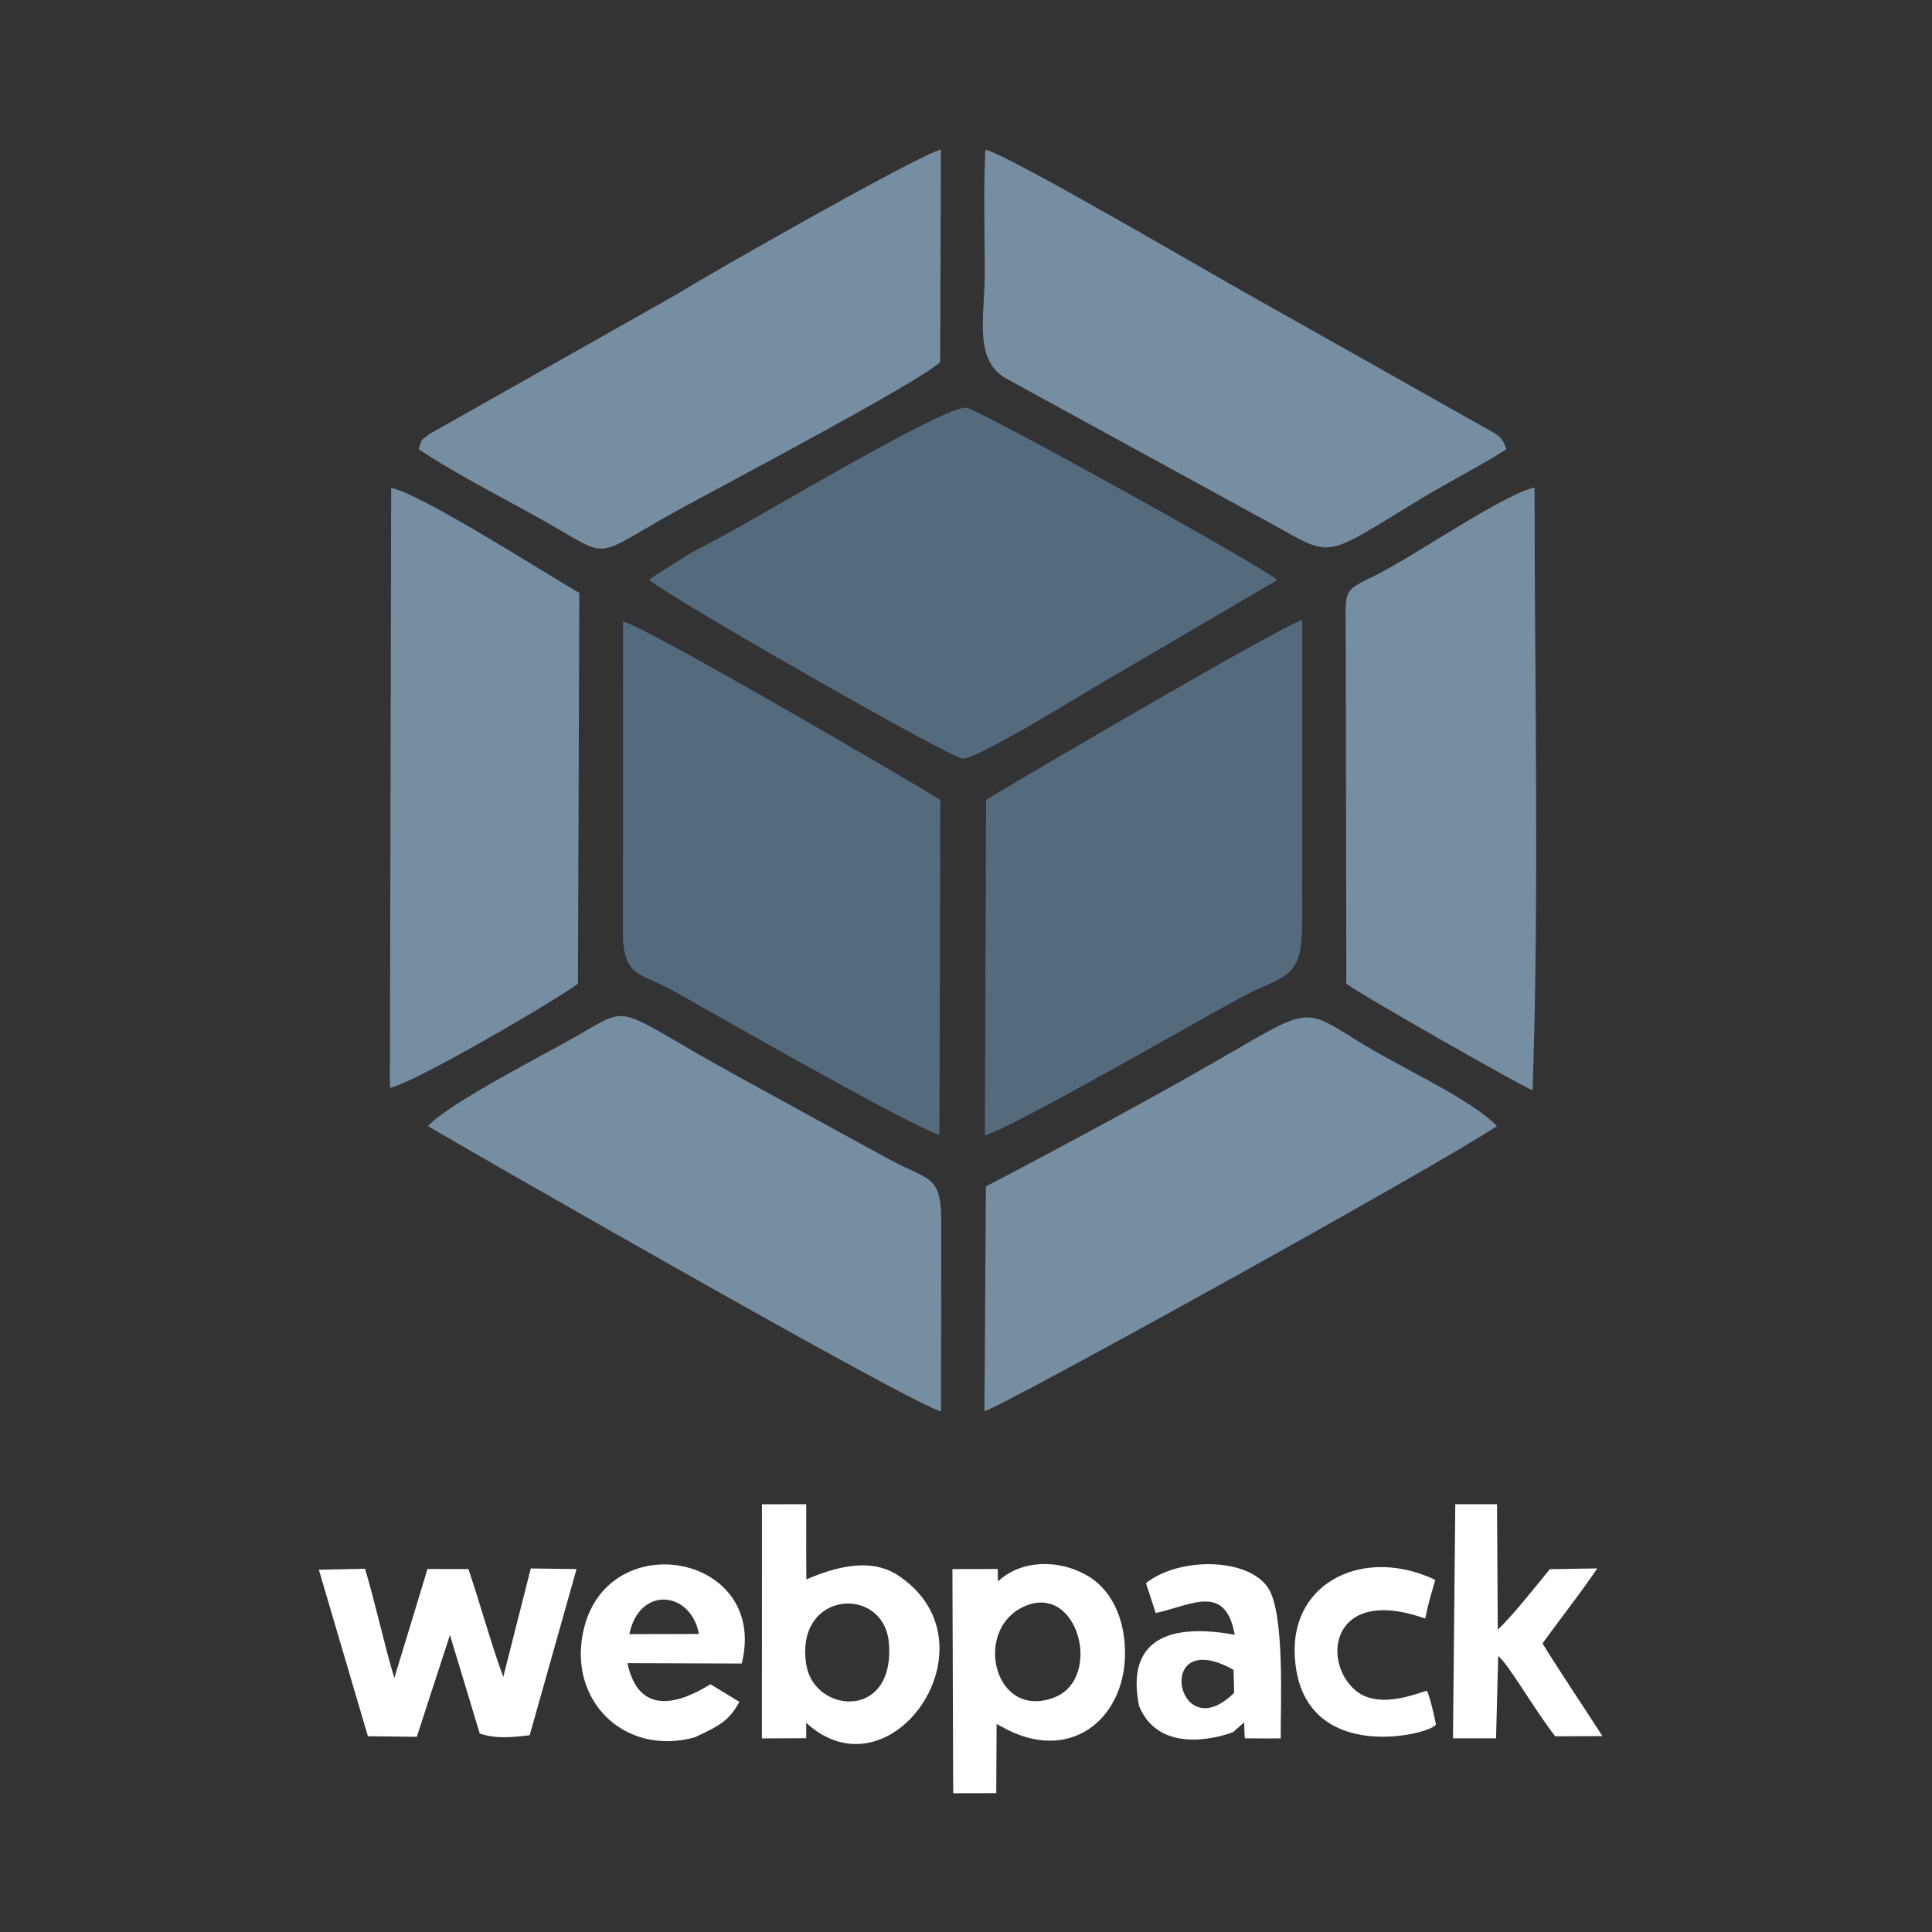 <?xml version="1.0" encoding="UTF-8"?>
<!DOCTYPE svg PUBLIC "-//W3C//DTD SVG 1.1//EN" "http://www.w3.org/Graphics/SVG/1.1/DTD/svg11.dtd">
<!-- Creator: CorelDRAW 2020 (64-Bit) -->
<svg xmlns="http://www.w3.org/2000/svg" xml:space="preserve" width="154" height="154" version="1.1" style="shape-rendering:geometricPrecision; text-rendering:geometricPrecision; image-rendering:optimizeQuality; fill-rule:evenodd; clip-rule:evenodd"
viewBox="0 0 3000 3000"
 xmlns:xlink="http://www.w3.org/1999/xlink"
 xmlns:xodm="http://www.corel.com/coreldraw/odm/2003">
 <rect x="0" y="0" width="3000" height="3000" fill="#333333" stroke="none"/>
 <defs>
  <style type="text/css">
   <![CDATA[
    .fil3 {fill:#fff}
    .fil1 {fill:#536B7D}
    .fil0 {fill:#536B7D}
    .fil2 {fill:#758EA1}
   ]]>
  </style>
 </defs>
 <g id="Слой_x0020_1">
  <g id="_1660495520432">
   <path class="fil0" d="M1008.53 900.86c39.08,31.7 468.7,277.07 486.19,277.1 26.7,0.05 203.97,-111.76 244.39,-134.19l244.05 -142.91c-13.36,-16.39 -463.74,-265.49 -482.55,-267.76 -32.06,-3.86 -304.43,159.05 -368.07,193.59 -18.16,9.86 -39.84,21.7 -60.19,32.16l-58.97 37.23c-1.14,1.02 -3.38,3.05 -4.85,4.78z"/>
   <path class="fil1" d="M1458.72 1762.2l1.41 -520.28c-58.22,-35.87 -460.49,-270.51 -492.62,-276.81l-0.26 486.87c1.34,66.17 28.68,58.79 77.32,86.05 68.39,38.34 363.7,207.9 414.15,224.17z"/>
   <path class="fil0" d="M1531.25 1241.87l-1.91 521.27c47.29,-14.55 312.56,-168 394.28,-212.44 71.29,-38.77 98.23,-26.64 98.31,-116.44l0.12 -471.46c-35.49,10.69 -429.42,242.02 -490.8,279.07z"/>
   <path class="fil2" d="M2089.62 977.06l0.91 550.34c21.17,16.64 276.06,161.59 289.25,165.48 10.37,-294.54 3.19,-636.05 3.04,-935.83 -46.45,9.38 -186.66,106.32 -245.11,135.32 -52.03,25.82 -48.56,21.29 -48.09,84.69z"/>
   <path class="fil2" d="M664.51 1748.62c47.87,28.68 752.63,433.32 796.76,442.9l0.35 -283.48c1.2,-85.56 -15.12,-72.16 -79.92,-107.4 -84.01,-45.69 -160.05,-87.56 -240.18,-131.64 -189.23,-104.1 -158.34,-110.95 -244.03,-61.36 -46.4,26.86 -201.44,105.66 -232.98,140.98z"/>
   <path class="fil2" d="M650.26 697.66c65.5,43.35 135.79,77.79 197.93,113.1 105.45,59.92 68.12,55.95 212.42,-22.94 61.89,-33.84 369.39,-195.96 399.31,-225.63l1.18 -330.07c-35.47,8.75 -359.82,193.3 -410.39,224.93l-384.3 217.16c-14.04,11.67 -10.58,4.83 -16.15,23.45z"/>
   <path class="fil2" d="M2339.1 697.66c-6.33,-19.24 -10.78,-21.24 -37.3,-35.69l-357.74 -201.69c-56.48,-31.09 -380.39,-221.54 -413.93,-227.78 -3.46,63.43 -0.78,130.33 -1.08,194.23 -0.31,66.26 -17.16,132.38 33.25,161l383.51 209.9c132.75,70.76 93.94,77.01 265.81,-26.24 42.19,-25.34 84.03,-46.2 127.48,-73.73z"/>
   <path class="fil2" d="M605.41 1689.11c33.87,-5.01 259.67,-136.88 292.05,-161.72l2.09 -606.71c-46.98,-26.77 -247.1,-154.97 -292.16,-163.04l-1.98 931.47z"/>
   <path class="fil2" d="M1530.92 1842.29l-2.29 349.02c23.79,-4.79 703.4,-380.62 795.9,-442.83 -40.1,-40.2 -130.65,-81.99 -189.6,-116.19 -104.13,-60.41 -90.39,-75.55 -205.16,-8.44 -127.22,74.39 -272.47,152.2 -398.85,218.44z"/>
   <g>
    <path class="fil3" d="M566.74 2435.93l-71.62 1.55 76.14 258.5 75.93 0.93 51.47 -158.06 46.32 152.97c23.21,7.94 46.35,6.49 77.53,2.62l72.73 -258.02 -71.04 -0.94 -42.73 168.43c-19.16,-52.05 -35.1,-111.24 -54.07,-167.47l-63.58 -0.12 -51.5 169.28c-15.01,-48.54 -30.96,-122.87 -45.58,-169.67z"/>
    <path class="fil3" d="M1252.19 2585.87c-19.77,-116.47 121.52,-126.01 128.19,-33.36 8.6,119.45 -115.59,107.6 -128.19,33.36zm-69.14 113.49l68.81 -0.23 0.06 -23.86c131.16,119.94 297.73,-119.38 147.49,-225.62 -45.42,-34.3 -105.57,-14.93 -147.31,2.84 -0.6,-64.29 0.13,-107.09 -0.27,-116.75 -0.04,-0.91 1.1,0 0,0 -11.9,0 -34.13,-0.05 -68.69,0.13l-0.09 363.49z"/>
    <path class="fil3" d="M1583.99 2497.73c88.56,-48.97 131.36,109.42 51.94,138.55 -90.89,33.33 -123.23,-99.13 -51.94,-138.55zm-36.46 179.2c2.47,1.33 5.47,2.96 7.38,4.04 106.24,60.2 191.21,-11.95 192.01,-112.07 0.47,-59.42 -23.95,-101.88 -57.39,-121.59 -47.76,-28.16 -106.15,-23.82 -139.84,8.35 -0.34,0.33 -0.15,-19.68 -0.5,-19.33l-70.27 0.14 1.2 348.06 66.86 -0.12 0.55 -107.48z"/>
    <path class="fil3" d="M2256.16 2699.26l66.91 0.02 3.33 -127.93c17.25,14.49 56.61,84.07 88.57,124.76l73.25 -0.31c-23.11,-36.18 -65.22,-98.72 -93.06,-143.94 31.38,-43.34 53.12,-69.78 85.13,-116.45l-73.79 1.18c-20.66,25.63 -58.8,73.37 -80.77,94.08l-1.13 -194.94 -64.84 0.07 -3.6 363.46z"/>
    <path class="fil3" d="M977.29 2537.49c15.43,-75.76 95.67,-67.15 107.99,-0.31l-107.99 0.31zm174.44 45.65c42.11,-168.2 -203.03,-215.1 -244.34,-56.93 -29.05,111.2 60.26,201.88 171.19,171.58 43.61,-19.94 54.22,-28.18 69.59,-55.15l-44.99 -27.36c-54.97,34.14 -112.31,45.34 -128.87,-32.74l177.42 0.6z"/>
    <path class="fil3" d="M1915.45 2592.89l0.95 35.53c-89.59,89.73 -126.53,-105.78 -0.95,-35.53zm-135.98 -134.58l15.12 46.36c55.28,-11.88 108.09,-46.89 122.68,33.72 -134.15,-24 -164.47,33.89 -148.41,110.92 34.84,84.23 145.22,40.57 145.26,40.57 0.85,0 17.99,-16.09 17.93,-14.87 -0.18,3.69 0.45,16.17 0.76,23.35 0.02,0.39 0.28,0.89 0.59,0.89 9.85,-0.02 35.91,0.46 55.29,0.03 -0.39,-52.42 6.83,-195.41 -20.14,-234.49 -32.09,-46.51 -138.39,-47 -189.08,-6.48z"/>
    <path class="fil3" d="M2229.66 2676.91c-6.04,-29.23 -10.59,-43.41 -13.51,-51.26 -1.09,-2.9 -71.48,32.58 -111.03,-0.51 -53.94,-45.14 -38.11,-163.8 107.95,-111.89 6.34,-29.3 6.47,-28.48 15.63,-59.94 -108.75,-52.04 -223.72,1.6 -218.26,116.78 8.45,178.33 222.05,120.54 219.22,106.82z"/>
   </g>
  </g>
 </g>
</svg>
